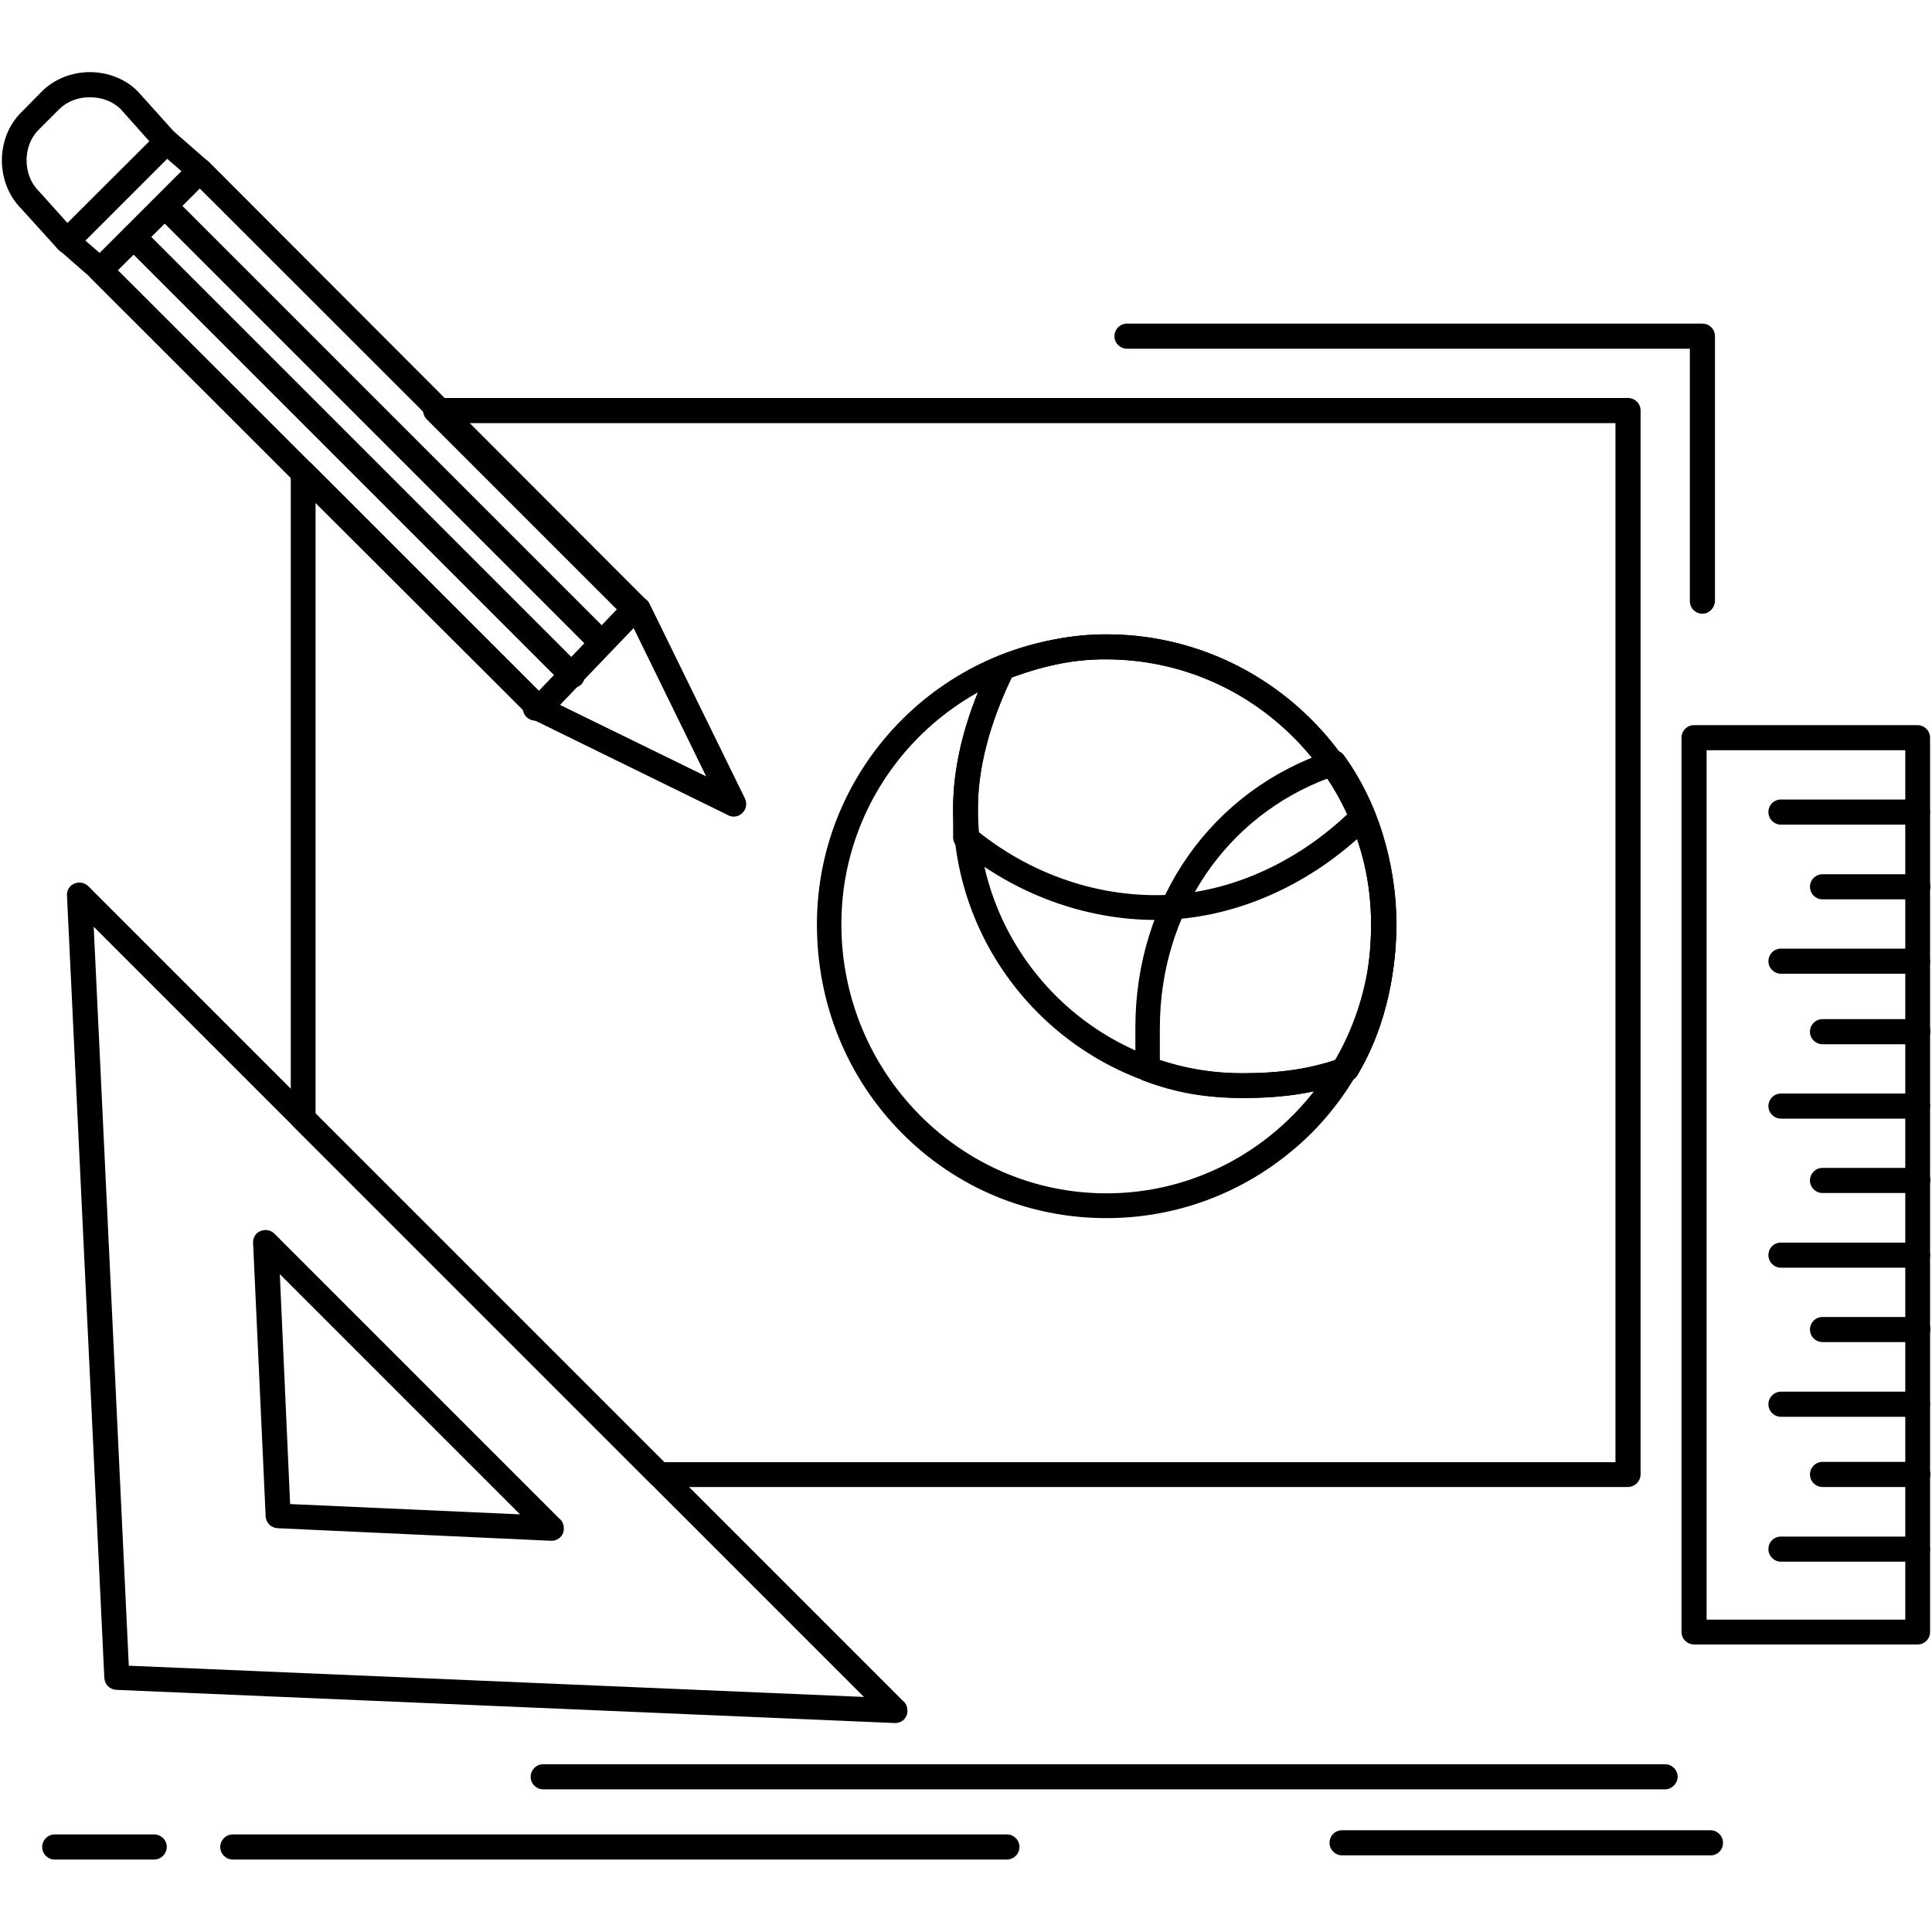 <?xml version="1.0" encoding="utf-8"?>
<!-- Generator: Adobe Illustrator 24.1.1, SVG Export Plug-In . SVG Version: 6.00 Build 0)  -->
<svg version="1.1" id="Layer_1" xmlns="http://www.w3.org/2000/svg" xmlns:xlink="http://www.w3.org/1999/xlink" x="0px" y="0px"
	 viewBox="0 0 60 60" style="enable-background:new 0 0 60 60;" xml:space="preserve">
<style type="text/css">
	.st0{opacity:0.2;}
	.st1{opacity:0.25;}
	.st2{fill:#FFFFFF;}
	.st3{fill:none;stroke:#000000;stroke-width:0.5;stroke-linecap:round;stroke-linejoin:round;stroke-miterlimit:10;}
	.st4{stroke:#000000;stroke-width:0.25;stroke-miterlimit:10;}
	.st5{fill:#4D4D4D;}
	.st6{fill:none;stroke:#000000;stroke-width:1.25;stroke-linecap:round;stroke-miterlimit:10;}
</style>
<g>
	<g>
		<path d="M50.55,46.18H20.47c-0.1,0-0.2-0.04-0.27-0.11L9.14,35.01c-0.07-0.07-0.11-0.17-0.11-0.27V14.69
			c0-0.16,0.09-0.3,0.24-0.36c0.14-0.06,0.31-0.03,0.42,0.08l7.28,7.28l4.97,2.43l-2.37-4.84c-0.06-0.02-0.11-0.05-0.15-0.09
			l-6.17-6.17c-0.11-0.11-0.14-0.28-0.08-0.42c0.06-0.14,0.2-0.24,0.36-0.24h37.03c0.21,0,0.39,0.17,0.39,0.39V45.8
			C50.94,46.01,50.77,46.18,50.55,46.18z M20.63,45.41h29.54V13.14H14.46l5.4,5.4c0.13,0.01,0.25,0.09,0.31,0.21l2.96,6.04
			c0.07,0.15,0.04,0.33-0.07,0.44c-0.12,0.12-0.29,0.15-0.44,0.07l-5.96-2.92h-0.04c-0.2,0-0.37-0.16-0.38-0.35L9.8,15.62v18.96
			L20.63,45.41z"/>
	</g>
	<g>
		<path d="M27.8,53.51c-0.01,0-0.01,0-0.02,0L3.61,52.48c-0.2-0.01-0.36-0.17-0.37-0.37l-1.16-24.3c-0.01-0.16,0.08-0.31,0.23-0.37
			c0.15-0.06,0.32-0.03,0.43,0.08l25.3,25.3c0.09,0.07,0.14,0.18,0.14,0.3C28.19,53.34,28.02,53.51,27.8,53.51
			C27.8,53.51,27.8,53.51,27.8,53.51z M4,51.73l22.83,0.97L2.91,28.78L4,51.73z"/>
	</g>
	<g>
		<path d="M17.13,47.85c-0.01,0-0.01,0-0.02,0l-8.49-0.39c-0.2-0.01-0.36-0.17-0.37-0.37l-0.39-8.49c-0.01-0.16,0.08-0.31,0.23-0.37
			c0.15-0.06,0.32-0.03,0.43,0.08l8.85,8.85c0.09,0.07,0.14,0.18,0.14,0.3C17.52,47.68,17.34,47.85,17.13,47.85
			C17.13,47.85,17.13,47.85,17.13,47.85z M9.01,46.71l7.14,0.32l-7.46-7.46L9.01,46.71z"/>
	</g>
	<g>
		<path d="M59.55,51.07h-6.94c-0.21,0-0.39-0.17-0.39-0.39V22.91c0-0.21,0.17-0.39,0.39-0.39h6.94c0.21,0,0.39,0.17,0.39,0.39v27.77
			C59.94,50.9,59.77,51.07,59.55,51.07z M53,50.3h6.17v-27H53V50.3z"/>
	</g>
	<g>
		<path d="M59.55,25.61h-4.24c-0.21,0-0.39-0.17-0.39-0.39s0.17-0.39,0.39-0.39h4.24c0.21,0,0.39,0.17,0.39,0.39
			S59.77,25.61,59.55,25.61z"/>
	</g>
	<g>
		<path d="M59.55,27.93H56.6c-0.21,0-0.39-0.17-0.39-0.39c0-0.21,0.17-0.39,0.39-0.39h2.96c0.21,0,0.39,0.17,0.39,0.39
			C59.94,27.75,59.77,27.93,59.55,27.93z"/>
	</g>
	<g>
		<path d="M59.55,30.24h-4.24c-0.21,0-0.39-0.17-0.39-0.39c0-0.21,0.17-0.39,0.39-0.39h4.24c0.21,0,0.39,0.17,0.39,0.39
			C59.94,30.07,59.77,30.24,59.55,30.24z"/>
	</g>
	<g>
		<path d="M59.55,32.43H56.6c-0.21,0-0.39-0.17-0.39-0.39c0-0.21,0.17-0.39,0.39-0.39h2.96c0.21,0,0.39,0.17,0.39,0.39
			C59.94,32.25,59.77,32.43,59.55,32.43z"/>
	</g>
	<g>
		<path d="M59.55,34.74h-4.24c-0.21,0-0.39-0.17-0.39-0.39c0-0.21,0.17-0.39,0.39-0.39h4.24c0.21,0,0.39,0.17,0.39,0.39
			C59.94,34.57,59.77,34.74,59.55,34.74z"/>
	</g>
	<g>
		<path d="M59.55,37.05H56.6c-0.21,0-0.39-0.17-0.39-0.39c0-0.21,0.17-0.39,0.39-0.39h2.96c0.21,0,0.39,0.17,0.39,0.39
			C59.94,36.88,59.77,37.05,59.55,37.05z"/>
	</g>
	<g>
		<path d="M59.55,39.37h-4.24c-0.21,0-0.39-0.17-0.39-0.39s0.17-0.39,0.39-0.39h4.24c0.21,0,0.39,0.17,0.39,0.39
			S59.77,39.37,59.55,39.37z"/>
	</g>
	<g>
		<path d="M59.55,41.68H56.6c-0.21,0-0.39-0.17-0.39-0.39c0-0.21,0.17-0.39,0.39-0.39h2.96c0.21,0,0.39,0.17,0.39,0.39
			C59.94,41.51,59.77,41.68,59.55,41.68z"/>
	</g>
	<g>
		<path d="M59.55,44h-4.24c-0.21,0-0.39-0.17-0.39-0.39c0-0.21,0.17-0.39,0.39-0.39h4.24c0.21,0,0.39,0.17,0.39,0.39
			C59.94,43.82,59.77,44,59.55,44z"/>
	</g>
	<g>
		<path d="M59.55,46.18H56.6c-0.21,0-0.39-0.17-0.39-0.39c0-0.21,0.17-0.39,0.39-0.39h2.96c0.21,0,0.39,0.17,0.39,0.39
			C59.94,46.01,59.77,46.18,59.55,46.18z"/>
	</g>
	<g>
		<path d="M59.55,48.5h-4.24c-0.21,0-0.39-0.17-0.39-0.39s0.17-0.39,0.39-0.39h4.24c0.21,0,0.39,0.17,0.39,0.39
			S59.77,48.5,59.55,48.5z"/>
	</g>
	<g>
		<path d="M51.71,55.57H16.87c-0.21,0-0.39-0.17-0.39-0.39c0-0.21,0.17-0.39,0.39-0.39h34.84c0.21,0,0.39,0.17,0.39,0.39
			C52.1,55.39,51.92,55.57,51.71,55.57z"/>
	</g>
	<g>
		<path d="M31.27,57.75H7.23c-0.21,0-0.39-0.17-0.39-0.39c0-0.21,0.17-0.39,0.39-0.39h24.04c0.21,0,0.39,0.17,0.39,0.39
			C31.66,57.58,31.48,57.75,31.27,57.75z"/>
	</g>
	<g>
		<path d="M4.79,57.75H1.7c-0.21,0-0.39-0.17-0.39-0.39c0-0.21,0.17-0.39,0.39-0.39h3.09c0.21,0,0.39,0.17,0.39,0.39
			C5.17,57.58,5,57.75,4.79,57.75z"/>
	</g>
	<g>
		<path d="M53.13,57.62H41.68c-0.21,0-0.39-0.17-0.39-0.39s0.17-0.39,0.39-0.39h11.44c0.21,0,0.39,0.17,0.39,0.39
			S53.34,57.62,53.13,57.62z"/>
	</g>
	<g>
		<path d="M22.79,25.36c-0.06,0-0.12-0.01-0.17-0.04l-6.04-2.96c-0.04-0.02-0.07-0.04-0.1-0.07L2.84,8.66
			c-0.15-0.15-0.15-0.39,0-0.55l3.09-3.09c0.15-0.15,0.39-0.15,0.55,0L20.1,18.66c0.03,0.03,0.06,0.06,0.07,0.1l2.94,6.01
			c0.04,0.06,0.06,0.13,0.06,0.21C23.17,25.18,23,25.36,22.79,25.36z M16.97,21.69l4.97,2.43l-2.43-4.97L6.2,5.85L3.66,8.39
			L16.97,21.69z"/>
	</g>
	<g>
		<path d="M3.12,8.77c-0.09,0-0.18-0.03-0.25-0.1l-1.03-0.9C1.75,7.71,1.71,7.61,1.7,7.5c0-0.11,0.04-0.21,0.11-0.29L4.9,4.13
			c0.14-0.14,0.37-0.15,0.53-0.02l1.03,0.9c0.08,0.07,0.13,0.17,0.13,0.28c0,0.11-0.04,0.21-0.11,0.29L3.39,8.66
			C3.31,8.73,3.21,8.77,3.12,8.77z M2.65,7.47L3.1,7.86l2.54-2.54L5.19,4.93L2.65,7.47z"/>
	</g>
	<g>
		<path d="M2.09,7.87c0,0-0.01,0-0.01,0c-0.11,0-0.21-0.05-0.28-0.13L0.65,6.47c-0.79-0.8-0.79-2.19,0.01-2.98L1.3,2.84
			c0.38-0.38,0.92-0.6,1.49-0.6s1.12,0.22,1.49,0.6c0,0,0.01,0.01,0.01,0.01l1.16,1.29C5.6,4.29,5.59,4.53,5.45,4.67L2.36,7.76
			C2.29,7.83,2.19,7.87,2.09,7.87z M2.79,3.02c-0.37,0-0.71,0.13-0.95,0.37L1.2,4.03c-0.5,0.5-0.5,1.4,0,1.9
			c0,0,0.01,0.01,0.01,0.01L2.1,6.93l2.54-2.54L3.74,3.38C3.5,3.15,3.16,3.02,2.79,3.02z"/>
	</g>
	<g>
		<path d="M16.74,22.4c-0.1,0-0.19-0.04-0.27-0.11c-0.15-0.15-0.16-0.39-0.01-0.55l2.96-3.09c0.15-0.15,0.39-0.16,0.55-0.01
			c0.15,0.15,0.16,0.39,0.01,0.55l-2.96,3.09C16.95,22.36,16.84,22.4,16.74,22.4z"/>
	</g>
	<g>
		<path d="M18.67,20.34c-0.1,0-0.2-0.04-0.27-0.11L4.9,6.73c-0.15-0.15-0.15-0.39,0-0.55c0.15-0.15,0.39-0.15,0.55,0l13.5,13.5
			c0.15,0.15,0.15,0.39,0,0.55C18.87,20.3,18.77,20.34,18.67,20.34z"/>
	</g>
	<g>
		<path d="M17.77,21.37c-0.1,0-0.2-0.04-0.27-0.11L3.87,7.63c-0.15-0.15-0.15-0.39,0-0.55c0.15-0.15,0.39-0.15,0.55,0l13.63,13.63
			c0.15,0.15,0.15,0.39,0,0.55C17.97,21.33,17.87,21.37,17.77,21.37z"/>
	</g>
	<g>
		<path d="M52.87,19.06c-0.21,0-0.39-0.17-0.39-0.39v-7.84H35c-0.21,0-0.39-0.17-0.39-0.39c0-0.21,0.17-0.39,0.39-0.39h17.87
			c0.21,0,0.39,0.17,0.39,0.39v8.23C53.25,18.88,53.08,19.06,52.87,19.06z"/>
	</g>
	<g>
		<path d="M34.36,37.83c-2.41,0-4.67-0.94-6.36-2.65c-1.7-1.72-2.63-4.02-2.63-6.47c0-4.96,4.04-9,9-9s9,4.04,9,9
			c0,2.46-0.94,4.76-2.63,6.47C39.03,36.88,36.77,37.83,34.36,37.83z M34.36,20.47c-4.54,0-8.23,3.69-8.23,8.23
			c0,4.61,3.69,8.36,8.23,8.36s8.23-3.75,8.23-8.36C42.58,24.16,38.89,20.47,34.36,20.47z"/>
	</g>
	<g>
		<path d="M38.6,34.1c-4.96,0-9-4.04-9-9c0-1.78,0.65-3.45,1.2-4.54c0.04-0.09,0.12-0.15,0.21-0.19c1.23-0.46,2.26-0.67,3.35-0.67
			c4.96,0,9,4.04,9,9c0,1.75-0.42,3.38-1.21,4.7c-0.04,0.07-0.11,0.13-0.2,0.16C40.95,33.93,39.92,34.1,38.6,34.1z M31.42,21.04
			c-0.49,1.02-1.05,2.51-1.05,4.06c0,4.54,3.69,8.23,8.23,8.23c1.17,0,2.09-0.14,2.95-0.44c0.68-1.18,1.03-2.62,1.03-4.18
			c0-4.54-3.69-8.23-8.23-8.23C33.41,20.47,32.5,20.65,31.42,21.04z"/>
	</g>
	<g>
		<path d="M38.6,34.1c-1.16,0-2.09-0.16-3.09-0.54c-0.15-0.06-0.25-0.2-0.25-0.36v-1.29c0-4,2.37-7.37,6.05-8.59
			c0.16-0.05,0.34,0,0.43,0.14c1.04,1.43,1.62,3.29,1.62,5.24c0,1.75-0.42,3.38-1.21,4.7c-0.04,0.07-0.11,0.13-0.2,0.16
			C40.95,33.93,39.92,34.1,38.6,34.1z M36.03,32.93c0.82,0.28,1.61,0.4,2.57,0.4c1.17,0,2.09-0.14,2.95-0.44
			c0.68-1.18,1.03-2.62,1.03-4.18c0-1.68-0.46-3.28-1.31-4.55c-3.2,1.19-5.25,4.21-5.25,7.77V32.93z"/>
	</g>
	<g>
		<path d="M35.9,28.57c-2.21,0-4.4-0.81-6.16-2.27c-0.09-0.07-0.14-0.18-0.14-0.3v-0.9c0-1.78,0.65-3.45,1.2-4.54
			c0.04-0.09,0.12-0.15,0.21-0.19c1.23-0.46,2.26-0.67,3.35-0.67c3.58,0,6.77,2.11,8.32,5.5c0.07,0.15,0.04,0.32-0.08,0.43
			C40.73,27.5,38.29,28.57,35.9,28.57z M30.37,25.82c1.6,1.28,3.55,1.98,5.53,1.98c2.11,0,4.26-0.92,5.96-2.53
			c-1.46-2.97-4.32-4.8-7.5-4.8c-0.95,0-1.86,0.17-2.94,0.57c-0.49,1.02-1.05,2.51-1.05,4.06V25.82z"/>
	</g>
</g>
</svg>
